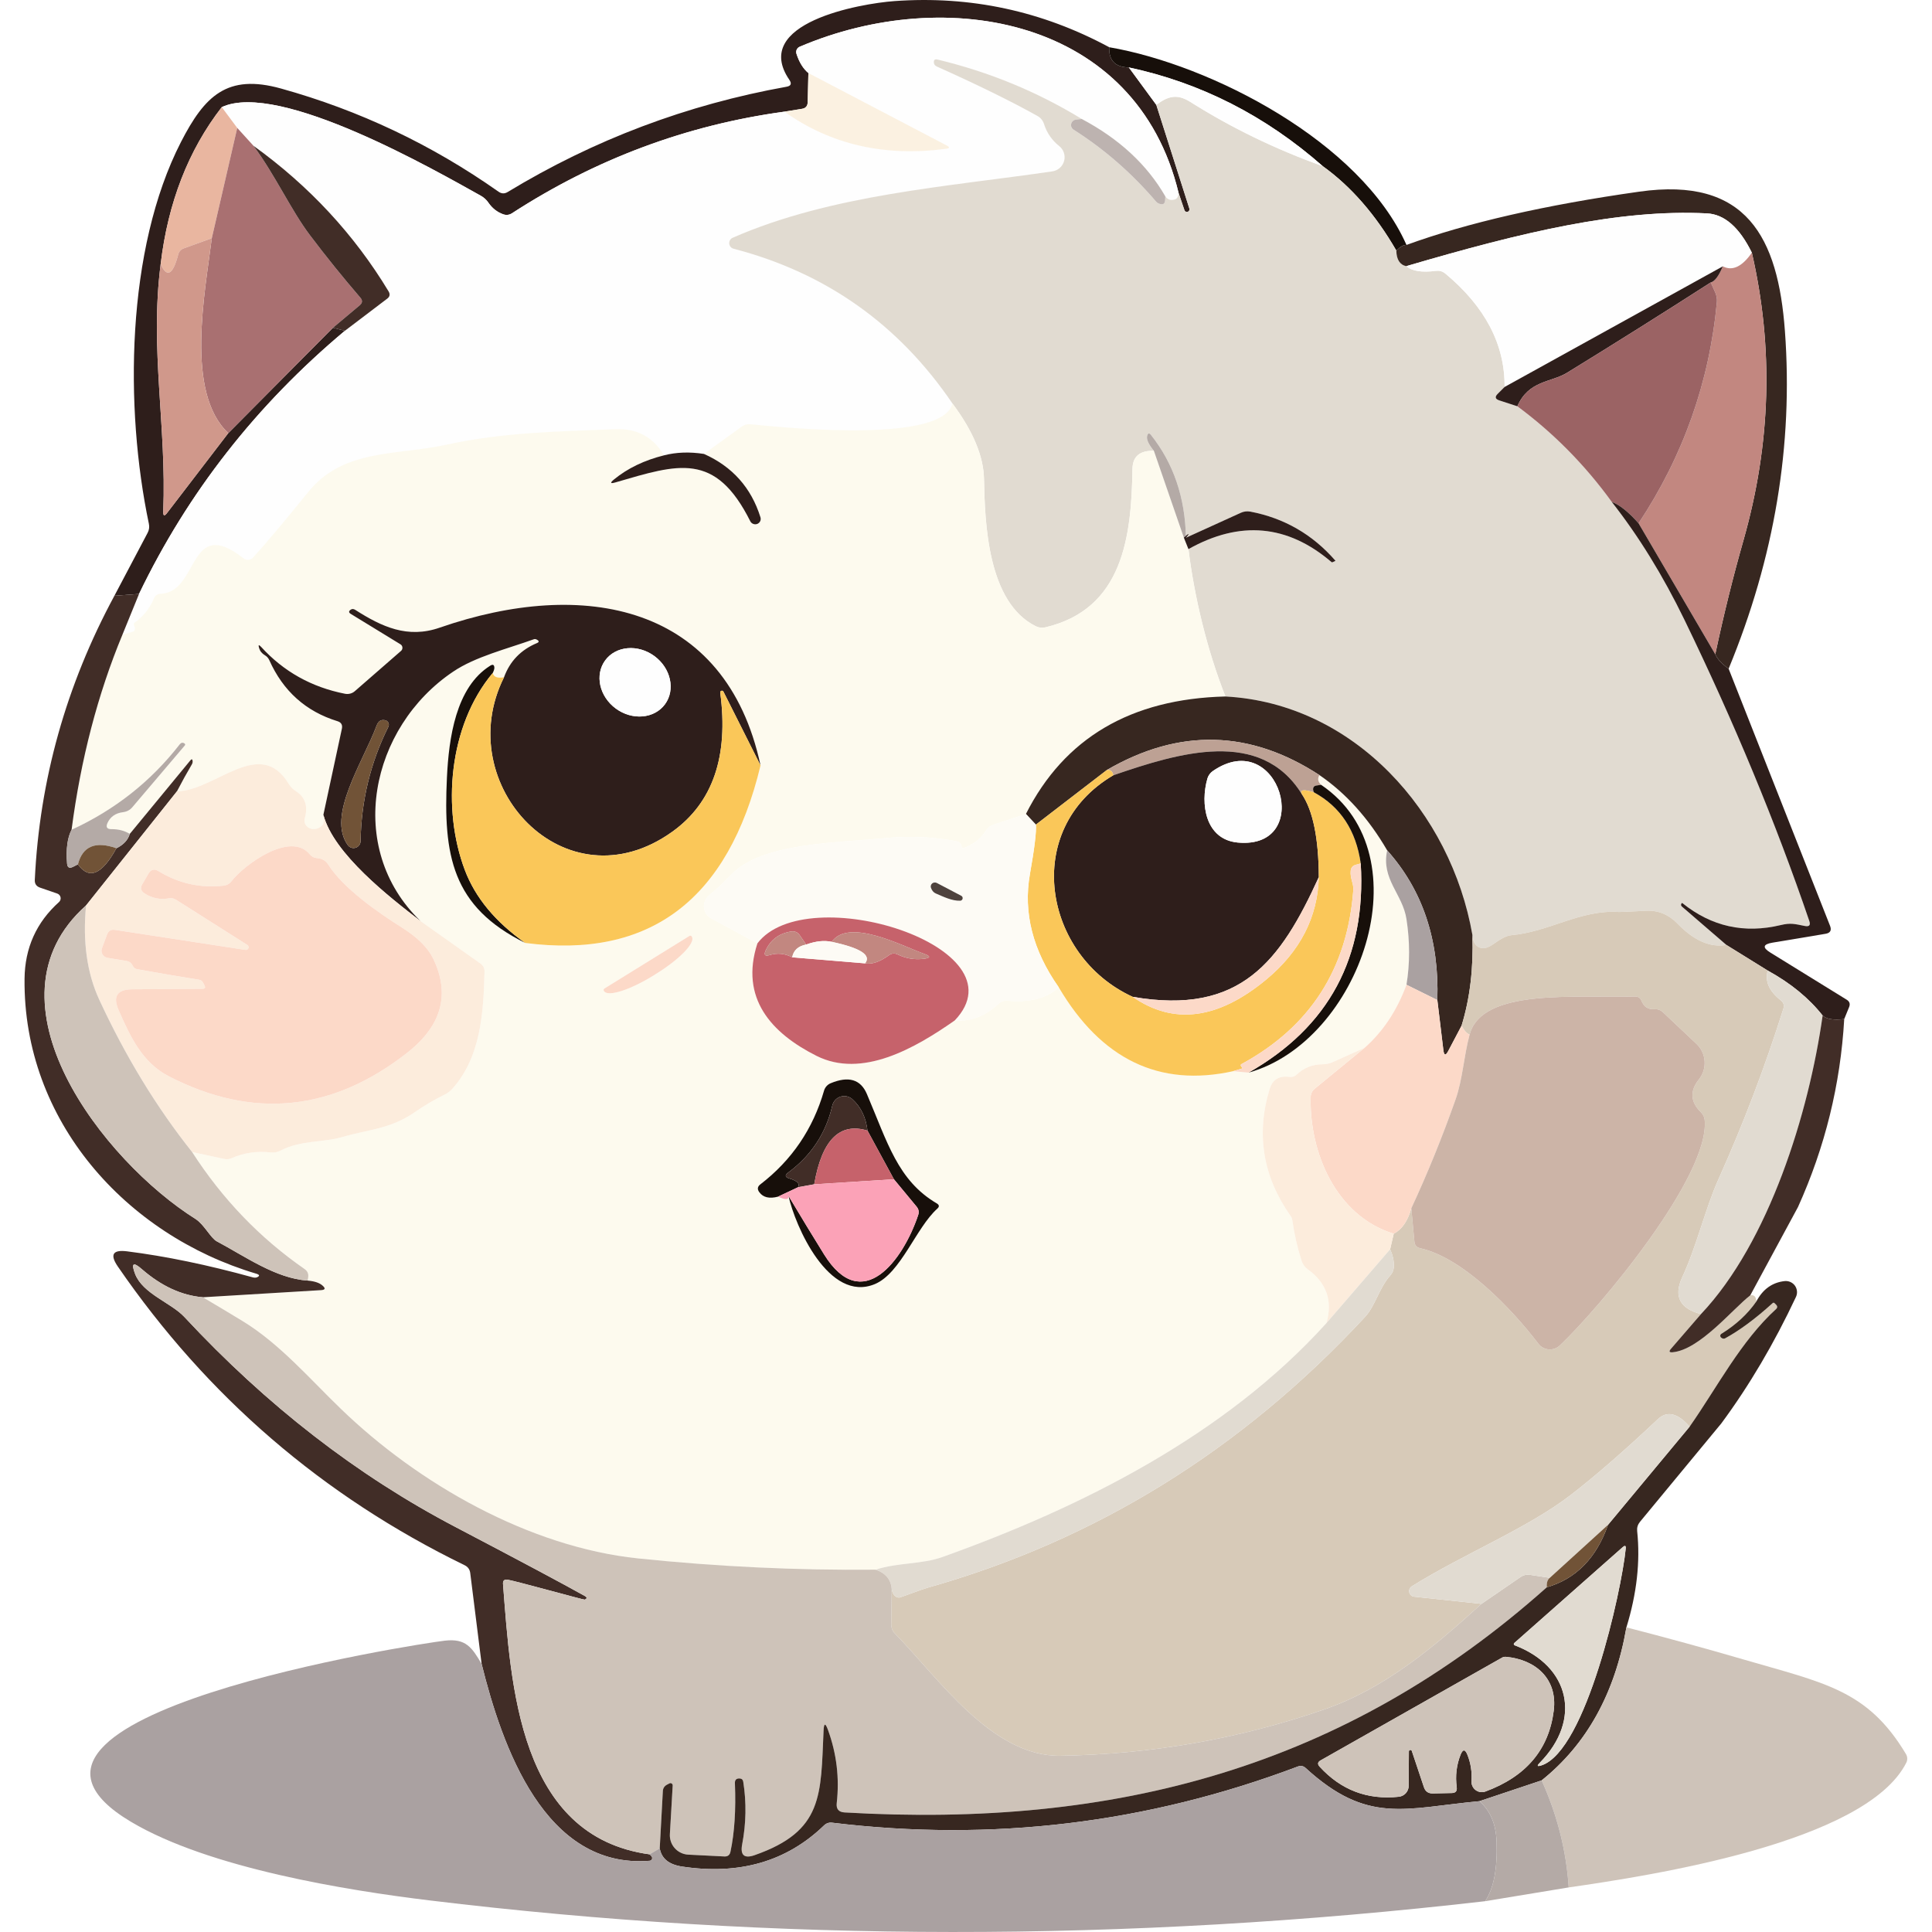 <?xml version="1.0" standalone="no"?><!DOCTYPE svg PUBLIC "-//W3C//DTD SVG 1.1//EN" "http://www.w3.org/Graphics/SVG/1.1/DTD/svg11.dtd"><svg height="1024" node-id="1" sillyvg="true" template-height="1024" template-width="1024" version="1.1" viewBox="0 0 1024 1024" width="1024" xmlns="http://www.w3.org/2000/svg" xmlns:xlink="http://www.w3.org/1999/xlink"><rect x="0" y="0" width="1024" height="1024" fill="#333333" stroke="none"/><defs node-id="77"><clipPath id="clip0_2_4809" node-id="74"><path d="M 0.00 0.00 L 1024.00 0.00 L 1024.00 1024.00 L 0.00 1024.00 Z" fill="#000000" fill-rule="nonzero" node-id="80" stroke="none" target-height="1024" target-width="1024" target-x="0" target-y="0"></path></clipPath></defs><g clip-path="url(#clip0_2_4809)" id="sillyvg_g_0" node-id="84"><path d="M 0.00 0.00 L 1024.00 0.00 L 1024.00 1024.00 L 0.00 1024.00 Z" fill="#ffffff" fill-rule="nonzero" node-id="86" stroke="none" target-height="1024" target-width="1024" target-x="0" target-y="0"></path><path d="M 0.00 0.00 L 1024.00 0.00 L 1024.00 1024.00 L 0.00 1024.00 Z" fill="#ffffff" fill-rule="nonzero" node-id="88" stroke="none" target-height="1024" target-width="1024" target-x="0" target-y="0"></path><path d="M 587.92 25.03 C 587.64 32.06 591.10 35.63 598.31 35.74 L 612.86 55.56 L 630.44 110.70 C 630.50 111.03 630.44 111.37 630.26 111.66 C 630.09 111.95 629.82 112.16 629.50 112.27 C 629.18 112.37 628.84 112.36 628.53 112.22 C 628.22 112.09 627.97 111.85 627.83 111.55 L 624.68 102.28 C 602.36 9.69 501.67 -8.43 423.88 24.76 C 423.16 25.06 422.58 25.62 422.26 26.34 C 421.94 27.05 421.91 27.86 422.18 28.60 C 423.63 33.07 425.73 36.45 428.46 38.72 L 428.09 54.23 C 428.02 56.25 426.99 57.40 425.00 57.69 L 415.73 59.18 C 363.91 66.28 315.78 84.24 271.35 113.04 C 269.89 113.97 268.35 114.14 266.71 113.58 C 263.52 112.44 260.91 110.40 258.88 107.45 C 257.82 105.89 256.45 104.64 254.78 103.72 C 231.60 90.83 147.96 42.61 117.54 56.78 C 99.85 79.59 89.05 107.33 85.15 140.00 C 79.34 185.07 88.34 225.88 86.53 271.01 C 86.42 273.53 87.13 273.78 88.66 271.75 L 121.00 229.56 L 176.46 173.72 L 182.80 175.32 C 135.88 214.64 99.51 261.13 73.69 314.80 L 60.64 315.76 L 78.22 282.46 C 79.04 280.94 79.27 279.32 78.91 277.62 C 66.02 216.29 66.77 132.12 95.91 75.27 C 108.43 50.92 120.31 38.93 148.97 46.93 C 190.46 58.47 228.87 76.69 264.21 101.59 C 265.81 102.72 267.44 102.78 269.11 101.75 C 314.82 74.04 364.09 55.45 416.90 45.97 C 419.25 45.54 419.74 44.33 418.39 42.34 C 397.77 12.19 455.79 1.91 474.01 0.58 C 514.29 -2.34 552.26 5.81 587.92 25.03 Z" fill="#2e1e1b" fill-rule="nonzero" node-id="90" stroke="none" target-height="324.191" target-width="569.859" target-x="60.638" target-y="-8.429"></path><path d="M 624.68 102.28 C 624.54 104.20 623.90 105.34 622.76 105.69 C 620.60 106.40 618.89 105.87 617.65 104.09 C 607.99 87.29 593.23 73.62 573.38 63.07 C 549.79 48.65 524.33 38.15 496.98 31.58 C 495.41 31.19 494.76 31.81 495.01 33.45 C 495.15 34.26 495.66 34.87 496.55 35.26 C 518.32 45.03 536.10 53.76 549.88 61.47 C 551.59 62.43 552.74 63.85 553.34 65.73 C 554.84 70.42 557.52 74.31 561.39 77.40 C 562.55 78.32 563.42 79.56 563.88 80.96 C 564.35 82.37 564.39 83.88 564.00 85.31 C 563.62 86.74 562.82 88.02 561.71 89.00 C 560.60 89.98 559.23 90.62 557.77 90.83 C 502.20 98.98 440.72 103.08 388.40 125.99 C 387.80 126.24 387.29 126.68 386.95 127.23 C 386.61 127.79 386.45 128.44 386.51 129.09 C 386.56 129.75 386.82 130.36 387.24 130.86 C 387.67 131.35 388.24 131.70 388.88 131.85 C 437.68 144.56 476.32 171.90 504.81 213.84 C 499.96 234.41 422.44 227.38 397.72 224.87 C 396.11 224.70 394.48 225.13 393.14 226.10 L 373.11 240.59 C 365.51 239.42 358.46 239.66 351.96 241.33 C 346.15 231.74 337.94 227.00 326.06 227.48 C 295.86 228.71 266.77 229.08 236.45 235.74 C 210.08 241.49 182.06 237.71 163.41 260.73 C 150.30 276.92 140.54 288.52 134.11 295.52 C 133.48 296.21 132.62 296.64 131.69 296.72 C 130.76 296.80 129.83 296.52 129.10 295.94 C 99.53 272.77 105.71 314.00 85.15 314.70 C 83.48 314.77 82.32 315.55 81.68 317.04 C 79.37 322.44 75.91 326.79 71.29 330.09 C 70.94 330.34 70.83 330.68 70.97 331.11 C 71.12 331.53 71.26 331.98 71.40 332.44 C 71.79 333.75 71.33 334.59 70.02 334.94 L 64.90 336.38 L 73.69 314.80 C 99.51 261.13 135.88 214.64 182.80 175.32 L 205.18 158.33 C 206.63 157.26 206.88 155.95 205.93 154.39 C 187.70 124.23 163.85 98.53 134.37 77.29 L 125.74 67.81 L 117.54 56.78 C 147.96 42.61 231.60 90.83 254.78 103.72 C 256.45 104.64 257.82 105.89 258.88 107.45 C 260.91 110.40 263.52 112.44 266.71 113.58 C 268.35 114.14 269.89 113.97 271.35 113.04 C 315.78 84.24 363.91 66.28 415.73 59.18 C 440.27 76.65 468.88 83.21 501.56 78.84 C 503.41 78.59 503.49 78.02 501.82 77.13 L 428.46 38.72 C 425.73 36.45 423.63 33.07 422.18 28.60 C 421.91 27.86 421.94 27.05 422.26 26.34 C 422.58 25.62 423.16 25.06 423.88 24.76 C 501.67 -8.43 602.36 9.69 624.68 102.28 Z" fill="#fefefe" fill-rule="nonzero" node-id="92" stroke="none" target-height="344.808" target-width="559.781" target-x="64.901" target-y="-8.428"></path><path d="M 587.92 25.03 C 641.78 34.30 721.17 75.06 745.46 129.82 C 744.00 129.72 742.21 130.71 740.08 132.81 C 729.07 113.74 716.07 98.82 701.08 88.06 C 670.64 61.31 636.39 43.87 598.31 35.74 C 591.10 35.63 587.64 32.06 587.92 25.03 Z" fill="#170f0a" fill-rule="nonzero" node-id="94" stroke="none" target-height="107.78" target-width="157.825" target-x="587.637" target-y="25.029"></path><path d="M 573.38 63.07 L 570.29 63.39 C 569.69 63.46 569.12 63.71 568.67 64.12 C 568.21 64.52 567.89 65.05 567.75 65.63 C 567.61 66.22 567.66 66.83 567.88 67.38 C 568.11 67.93 568.50 68.40 569.01 68.72 C 585.31 79.09 599.87 91.79 612.70 106.81 C 613.23 107.45 613.97 107.89 614.93 108.14 C 616.50 108.57 617.37 107.96 617.54 106.33 C 617.62 105.66 617.65 104.91 617.65 104.09 C 618.89 105.87 620.60 106.40 622.76 105.69 C 623.90 105.34 624.54 104.20 624.68 102.28 L 627.83 111.55 C 627.97 111.85 628.22 112.09 628.53 112.22 C 628.84 112.36 629.19 112.37 629.50 112.27 C 629.82 112.16 630.09 111.95 630.27 111.66 C 630.44 111.37 630.50 111.03 630.44 110.70 L 612.86 55.56 C 618.98 51.03 623.72 49.54 630.81 53.96 C 652.65 67.74 676.08 79.11 701.08 88.06 C 716.07 98.82 729.07 113.73 740.08 132.81 C 740.19 137.60 741.95 140.36 745.36 141.07 C 748.34 143.69 753.58 144.53 761.07 143.57 C 762.96 143.32 764.64 143.82 766.13 145.06 C 787.23 162.64 797.67 182.66 797.46 205.11 L 793.78 208.78 C 792.22 210.34 792.49 211.48 794.58 212.19 L 804.23 215.34 C 823.37 229.51 840.05 246.40 854.25 266.00 C 868.53 284.19 881.39 305.05 892.83 328.60 C 919.18 382.94 941.22 436.10 958.94 488.06 C 959.76 490.37 958.96 491.27 956.55 490.78 C 951.38 489.76 949.14 489.02 943.87 490.30 C 924.51 494.95 907.12 491.08 891.71 478.68 C 891.67 478.66 891.62 478.64 891.57 478.63 C 891.52 478.62 891.48 478.63 891.43 478.64 C 891.38 478.66 891.34 478.69 891.30 478.72 C 891.27 478.75 891.24 478.80 891.23 478.84 C 891.16 478.99 891.10 479.09 891.07 479.16 C 890.89 479.66 891.01 480.10 891.44 480.49 L 915.04 500.85 C 906.45 502.30 897.83 498.56 889.20 489.61 C 884.44 484.70 878.90 482.41 872.58 482.73 C 863.31 483.19 858.50 483.41 858.14 483.37 C 837.74 481.99 821.12 493.92 800.98 495.68 C 798.74 495.89 795.67 497.40 791.76 500.21 C 789.20 502.05 787.05 502.82 785.31 502.50 C 782.37 502.00 780.73 499.69 780.41 495.57 C 769.12 430.73 717.92 372.82 649.51 369.15 C 639.71 344.43 632.99 316.13 629.90 291.04 C 657.18 275.73 682.43 278.01 705.66 297.86 C 705.91 298.07 706.16 298.09 706.41 297.91 C 706.80 297.70 707.23 297.51 707.69 297.33 C 707.83 297.29 707.85 297.22 707.74 297.12 C 695.67 283.26 680.66 274.61 662.72 271.17 C 660.95 270.85 659.24 271.06 657.61 271.81 L 628.57 285.02 C 628.18 263.75 622.00 245.58 610.03 230.52 C 609.11 229.38 608.45 229.51 608.06 230.89 C 607.49 232.70 608.66 235.38 611.58 238.94 C 604.12 238.72 600.34 241.92 600.23 248.53 C 599.70 284.60 595.17 322.74 554.14 332.49 C 552.42 332.90 550.63 332.72 549.08 331.96 C 523.40 319.33 522.02 277.30 521.54 253.80 C 521.29 241.76 515.71 228.44 504.81 213.84 C 476.32 171.90 437.68 144.56 388.88 131.85 C 388.24 131.70 387.67 131.35 387.25 130.86 C 386.82 130.36 386.56 129.75 386.51 129.09 C 386.45 128.44 386.61 127.79 386.95 127.23 C 387.29 126.68 387.80 126.24 388.40 125.99 C 440.72 103.08 502.20 98.98 557.77 90.83 C 559.23 90.62 560.61 89.98 561.71 89.00 C 562.82 88.02 563.62 86.74 564.00 85.31 C 564.39 83.88 564.35 82.37 563.88 80.96 C 563.42 79.56 562.55 78.32 561.39 77.40 C 557.52 74.31 554.84 70.42 553.35 65.73 C 552.74 63.85 551.59 62.43 549.88 61.47 C 536.10 53.76 518.32 45.03 496.55 35.26 C 495.66 34.87 495.15 34.26 495.01 33.45 C 494.76 31.81 495.42 31.19 496.98 31.58 C 524.33 38.15 549.79 48.65 573.38 63.07 Z" fill="#e1dbd1" fill-rule="nonzero" node-id="96" stroke="none" target-height="471.626" target-width="573.306" target-x="386.454" target-y="31.192"></path><path d="M 598.31 35.74 C 636.38 43.87 670.64 61.31 701.08 88.06 C 676.08 79.11 652.65 67.74 630.81 53.96 C 623.72 49.54 618.98 51.03 612.85 55.56 L 598.31 35.74 Z" fill="#fefefe" fill-rule="nonzero" node-id="98" stroke="none" target-height="52.318" target-width="102.771" target-x="598.31" target-y="35.738"></path><path d="M 428.46 38.72 L 501.82 77.13 C 503.49 78.02 503.41 78.59 501.56 78.84 C 468.88 83.21 440.27 76.65 415.73 59.18 L 425.00 57.69 C 426.99 57.40 428.02 56.25 428.09 54.22 L 428.46 38.72 Z" fill="#fbf1e1" fill-rule="nonzero" node-id="100" stroke="none" target-height="44.486" target-width="87.765" target-x="415.729" target-y="38.721"></path><path d="M 117.54 56.78 L 125.74 67.81 L 112.26 126.26 L 97.40 131.64 C 96.68 131.88 96.04 132.30 95.53 132.86 C 95.02 133.42 94.65 134.10 94.47 134.83 C 91.63 145.70 88.52 147.42 85.15 140.00 C 89.05 107.33 99.85 79.58 117.54 56.78 Z" fill="#e9b6a0" fill-rule="nonzero" node-id="102" stroke="none" target-height="90.641" target-width="40.598" target-x="85.147" target-y="56.782"></path><path d="M 573.38 63.07 C 593.23 73.62 607.99 87.29 617.65 104.09 C 617.65 104.91 617.61 105.66 617.54 106.33 C 617.37 107.96 616.50 108.57 614.93 108.14 C 613.97 107.89 613.23 107.45 612.70 106.81 C 599.87 91.78 585.31 79.09 569.01 68.72 C 568.50 68.40 568.11 67.93 567.88 67.38 C 567.66 66.83 567.61 66.22 567.75 65.63 C 567.89 65.05 568.21 64.52 568.66 64.12 C 569.12 63.71 569.69 63.46 570.29 63.39 L 573.38 63.07 Z" fill="#bdb3b0" fill-rule="nonzero" node-id="104" stroke="none" target-height="45.498" target-width="50.039" target-x="567.611" target-y="63.069"></path><path d="M 125.74 67.81 L 134.37 77.29 C 145.88 92.85 154.35 111.55 164.32 124.71 C 172.84 136.01 181.74 147.03 191.01 157.80 C 192.22 159.22 192.13 160.53 190.74 161.74 L 176.46 173.72 L 121.00 229.56 C 97.99 207.98 108.69 154.97 112.26 126.26 L 125.74 67.81 Z" fill="#a97071" fill-rule="nonzero" node-id="106" stroke="none" target-height="161.749" target-width="94.229" target-x="97.986" target-y="67.811"></path><path d="M 134.37 77.29 C 163.85 98.53 187.71 124.23 205.93 154.39 C 206.88 155.95 206.64 157.26 205.18 158.33 L 182.80 175.32 L 176.46 173.72 L 190.74 161.74 C 192.13 160.53 192.22 159.22 191.01 157.79 C 181.74 147.03 172.84 136.00 164.32 124.71 C 154.35 111.55 145.88 92.85 134.37 77.29 Z" fill="#412d27" fill-rule="nonzero" node-id="108" stroke="none" target-height="98.03" target-width="72.51" target-x="134.374" target-y="77.294"></path><path d="M 916.21 354.44 C 912.59 351.85 910.23 349.29 909.13 346.77 C 913.60 325.74 918.61 305.51 924.15 286.09 C 938.64 234.98 940.10 184.26 928.52 133.93 C 921.91 120.50 913.98 113.56 904.71 113.10 C 858.14 110.75 806.68 123.06 745.35 141.07 C 741.95 140.36 740.19 137.60 740.08 132.81 C 742.21 130.71 744.00 129.72 745.46 129.82 C 777.75 118.07 818.86 108.66 868.80 101.59 C 925.75 93.49 942.43 125.83 946.05 175.54 C 950.49 235.85 940.54 295.48 916.21 354.44 Z" fill="#372720" fill-rule="nonzero" node-id="110" stroke="none" target-height="260.951" target-width="210.409" target-x="740.08" target-y="93.49"></path><path d="M 928.52 133.93 C 923.34 141.39 918.20 143.80 913.12 141.17 L 797.46 205.11 C 797.67 182.66 787.23 162.64 766.13 145.06 C 764.64 143.82 762.95 143.32 761.07 143.57 C 753.58 144.53 748.34 143.69 745.36 141.07 C 806.68 123.06 858.14 110.75 904.71 113.10 C 913.98 113.56 921.91 120.50 928.52 133.93 Z" fill="#fefefe" fill-rule="nonzero" node-id="112" stroke="none" target-height="94.354" target-width="183.166" target-x="745.355" target-y="110.752"></path><path d="M 112.26 126.26 C 108.69 154.97 97.99 207.98 121.00 229.56 L 88.66 271.75 C 87.13 273.78 86.42 273.53 86.53 271.01 C 88.34 225.88 79.34 185.07 85.15 140.00 C 88.52 147.43 91.63 145.70 94.47 134.83 C 94.65 134.10 95.01 133.42 95.53 132.86 C 96.04 132.30 96.68 131.88 97.40 131.64 L 112.26 126.26 Z" fill="#d0988b" fill-rule="nonzero" node-id="114" stroke="none" target-height="147.524" target-width="41.663" target-x="79.338" target-y="126.256"></path><path d="M 928.52 133.93 C 940.10 184.26 938.64 234.98 924.15 286.09 C 918.61 305.51 913.60 325.74 909.13 346.77 L 868.48 277.35 C 892.17 241.62 906.00 202.55 909.98 160.14 C 910.12 158.40 909.84 156.71 909.13 155.08 L 906.73 149.70 C 908.86 149.16 910.99 146.32 913.12 141.17 C 918.20 143.80 923.34 141.39 928.52 133.93 Z" fill="#c28780" fill-rule="nonzero" node-id="116" stroke="none" target-height="212.842" target-width="71.622" target-x="868.477" target-y="133.927"></path><path d="M 913.12 141.17 C 910.99 146.32 908.86 149.16 906.73 149.70 C 881.48 165.93 856.08 181.90 830.54 197.59 C 822.13 202.76 810.25 201.54 804.23 215.34 L 794.58 212.19 C 792.49 211.48 792.22 210.34 793.78 208.78 L 797.46 205.10 L 913.12 141.17 Z" fill="#2e1e1b" fill-rule="nonzero" node-id="118" stroke="none" target-height="74.162" target-width="120.903" target-x="792.221" target-y="141.173"></path><path d="M 906.73 149.70 L 909.13 155.08 C 909.84 156.71 910.12 158.40 909.98 160.14 C 906.00 202.55 892.17 241.62 868.48 277.35 C 863.12 271.27 858.37 267.49 854.25 266.00 C 840.05 246.40 823.37 229.51 804.23 215.34 C 810.25 201.54 822.13 202.76 830.54 197.59 C 856.08 181.89 881.48 165.93 906.73 149.70 Z" fill="#9b6364" fill-rule="nonzero" node-id="120" stroke="none" target-height="127.652" target-width="105.897" target-x="804.226" target-y="149.697"></path><path d="M 504.81 213.84 C 515.71 228.44 521.29 241.76 521.54 253.80 C 522.02 277.30 523.40 319.33 549.08 331.96 C 550.63 332.72 552.42 332.90 554.14 332.49 C 595.17 322.74 599.70 284.60 600.23 248.53 C 600.34 241.92 604.12 238.72 611.58 238.94 L 627.45 284.92 L 629.90 291.04 C 632.99 316.13 639.71 344.43 649.51 369.15 C 599.39 370.39 564.14 391.15 543.75 431.43 L 526.55 437.13 C 524.84 437.69 523.51 438.74 522.55 440.27 C 519.78 444.60 515.87 447.68 510.83 449.49 C 510.64 449.56 510.44 449.55 510.26 449.47 C 510.08 449.39 509.94 449.24 509.87 449.06 C 509.73 448.60 509.57 448.15 509.39 447.73 C 509.00 446.74 508.27 446.13 507.21 445.92 C 494.56 443.54 481.97 442.97 469.43 444.21 C 443.65 446.77 403.90 446.61 387.81 463.39 C 384.12 467.23 380.09 470.99 375.72 474.69 C 374.80 475.45 374.08 476.43 373.63 477.54 C 373.18 478.64 373.01 479.84 373.13 481.03 C 373.25 482.22 373.66 483.36 374.33 484.36 C 374.99 485.35 375.89 486.16 376.94 486.73 L 401.45 499.99 C 391.97 529.14 408.91 547.62 432.73 559.61 C 456.86 571.76 484.94 555.62 506.03 540.86 C 514.56 541.50 522.28 538.55 529.21 532.01 C 529.85 531.41 530.60 530.95 531.43 530.67 C 532.26 530.38 533.13 530.28 534.00 530.36 C 545.65 531.50 554.71 529.15 561.18 523.33 C 583.73 561.55 614.52 576.36 653.56 567.76 L 661.76 568.51 C 720.63 552.21 755.74 453.54 700.23 415.98 C 698.52 414.41 698.22 412.69 699.32 410.81 C 713.39 420.43 725.36 433.74 735.23 450.71 C 731.93 466.00 743.44 473.83 745.46 487.15 C 747.31 499.09 747.31 510.69 745.46 521.94 C 740.45 535.55 733.08 546.66 723.35 555.29 L 706.20 563.02 C 704.56 563.73 702.84 564.09 701.03 564.09 C 695.59 564.12 690.98 565.97 687.18 569.63 C 686.71 570.08 686.14 570.41 685.52 570.62 C 684.89 570.82 684.22 570.88 683.55 570.80 C 678.01 570.02 674.48 572.13 672.95 577.14 C 665.63 601.15 669.33 623.60 684.03 644.48 C 684.52 645.11 684.83 645.86 684.94 646.66 C 685.97 654.05 687.62 661.28 689.89 668.35 C 690.50 670.16 691.56 671.62 693.09 672.72 C 703.11 679.96 706.43 689.48 703.05 701.27 C 649.24 760.78 573.38 798.82 499.64 825.20 C 488.35 829.25 476.04 828.07 464.05 831.96 C 422.25 832.35 380.32 830.37 338.26 826.00 C 280.57 819.98 221.80 786.52 180.56 746.61 C 164.10 730.74 148.33 712.30 128.78 700.32 C 122.25 696.34 115.16 692.09 107.52 687.58 L 170.18 683.80 C 172.38 683.66 172.65 682.86 170.97 681.40 C 169.38 679.95 166.75 679.06 163.09 678.74 L 163.36 676.82 C 163.57 675.08 162.95 673.70 161.49 672.66 C 137.77 656.22 117.88 635.53 101.82 610.60 L 118.87 614.27 C 120.15 614.55 121.47 614.42 122.65 613.90 C 129.22 611.02 136.08 609.99 143.22 610.81 C 145.21 611.06 147.07 610.72 148.81 609.80 C 159.15 604.36 171.46 605.54 180.83 602.82 C 195.70 598.45 206.51 598.66 219.99 589.39 C 225.00 585.91 230.25 582.82 235.76 580.12 C 237.25 579.38 238.57 578.38 239.70 577.14 C 254.94 560.25 256.27 536.38 256.80 514.97 C 256.84 513.19 256.15 511.79 254.73 510.76 L 222.92 488.22 C 182.54 449.27 196.34 385.45 240.18 355.99 C 251.90 348.05 268.74 343.94 283.07 338.78 C 283.53 338.63 284.06 338.74 284.67 339.10 C 285.81 339.77 285.77 340.36 284.56 340.86 C 276.04 344.44 270.23 350.48 267.14 358.97 C 263.59 359.57 261.60 358.81 261.17 356.68 C 261.74 355.51 262.03 354.58 262.03 353.91 C 261.95 352.35 261.24 351.97 259.89 352.79 C 241.51 364.24 237.89 391.36 236.88 412.09 C 234.91 453.32 239.49 480.55 278.38 499.78 C 344.41 508.38 385.98 477.01 403.10 405.69 C 384.72 320.02 309.33 306.23 233.10 332.65 C 215.99 338.62 202.30 332.17 188.34 323.27 C 187.42 322.67 186.59 322.63 185.84 323.17 C 184.74 323.95 184.77 324.69 185.95 325.40 L 212.26 341.50 C 212.56 341.68 212.80 341.92 212.98 342.22 C 213.16 342.51 213.26 342.84 213.29 343.19 C 213.32 343.53 213.26 343.87 213.13 344.19 C 213.00 344.51 212.79 344.79 212.53 345.01 L 188.08 366.32 C 187.38 366.94 186.55 367.38 185.64 367.62 C 184.74 367.86 183.78 367.89 182.86 367.71 C 165.13 364.23 150.30 355.93 138.37 342.83 C 137.16 341.55 136.81 341.74 137.30 343.41 C 137.77 345.05 138.80 346.34 140.39 347.30 C 141.43 347.89 142.26 348.81 142.74 349.91 C 150.06 366.29 162.10 377.07 178.86 382.25 C 180.85 382.86 181.63 384.19 181.20 386.25 L 171.40 431.85 C 171.65 434.69 171.58 436.40 171.19 436.97 C 170.46 437.96 169.40 438.72 168.19 439.12 C 166.97 439.51 165.68 439.52 164.54 439.13 C 163.40 438.75 162.47 438.00 161.93 437.01 C 161.38 436.02 161.25 434.86 161.54 433.72 C 163.36 427.29 161.79 422.49 156.86 419.33 C 155.33 418.37 154.09 417.13 153.13 415.60 C 137.73 389.98 114.50 418.96 93.78 419.44 C 96.44 414.32 99.05 409.60 101.61 405.27 C 102.00 404.63 102.16 403.99 102.09 403.35 C 101.98 402.32 101.59 402.19 100.92 402.98 L 68.79 441.98 C 66.02 440.27 62.77 439.44 59.04 439.47 C 56.70 439.47 56.00 438.39 56.96 436.22 C 58.49 432.88 61.24 430.96 65.22 430.47 C 67.25 430.22 68.90 429.33 70.18 427.80 L 97.93 395.14 C 98.25 394.75 98.22 394.40 97.83 394.08 C 97.36 393.72 96.88 393.60 96.39 393.71 C 96.00 393.78 95.61 394.06 95.22 394.56 C 79.98 414.16 60.89 429.24 37.94 439.79 C 42.81 402.46 51.79 367.99 64.90 336.38 L 70.02 334.94 C 71.33 334.59 71.79 333.75 71.40 332.44 C 71.26 331.98 71.12 331.53 70.97 331.11 C 70.83 330.68 70.94 330.34 71.29 330.09 C 75.91 326.79 79.37 322.44 81.68 317.04 C 82.32 315.55 83.48 314.77 85.15 314.70 C 105.71 314.00 99.53 272.77 129.10 295.94 C 129.83 296.52 130.76 296.80 131.69 296.72 C 132.62 296.64 133.48 296.21 134.11 295.52 C 140.54 288.52 150.30 276.92 163.41 260.73 C 182.06 237.71 210.08 241.49 236.45 235.74 C 266.77 229.08 295.86 228.71 326.06 227.48 C 337.94 227.00 346.15 231.74 351.96 241.33 C 341.51 243.93 332.67 248.19 325.43 254.12 C 323.19 255.97 323.47 256.48 326.28 255.66 C 359.42 246.02 379.07 239.15 397.67 276.28 C 398.00 276.93 398.57 277.44 399.26 277.69 C 399.95 277.95 400.71 277.95 401.39 277.68 C 402.06 277.41 402.61 276.90 402.92 276.25 C 403.23 275.59 403.27 274.85 403.05 274.15 C 398.15 258.49 388.17 247.30 373.11 240.59 L 393.14 226.10 C 394.48 225.13 396.11 224.70 397.72 224.87 C 422.44 227.38 499.96 234.41 504.81 213.84 Z M 365.44 496.05 L 320.31 523.97 C 320.12 524.09 319.99 524.28 319.94 524.50 C 319.89 524.72 319.93 524.95 320.04 525.14 L 320.15 525.30 C 320.60 526.06 321.64 526.45 323.20 526.45 C 324.76 526.44 326.81 526.05 329.23 525.29 C 331.66 524.53 334.41 523.41 337.33 522.00 C 340.25 520.60 343.29 518.93 346.26 517.10 L 347.69 516.19 C 350.66 514.36 353.51 512.39 356.07 510.41 C 358.64 508.43 360.87 506.47 362.63 504.64 C 364.40 502.82 365.67 501.16 366.37 499.77 C 367.07 498.38 367.19 497.28 366.71 496.53 L 366.61 496.32 C 366.49 496.13 366.30 495.99 366.08 495.94 C 365.86 495.89 365.63 495.93 365.44 496.05 Z M 412.37 634.25 C 416.39 636.10 418.23 635.96 417.91 633.83 C 421.43 649.75 439.28 690.73 463.68 680.60 C 477.43 674.85 485.42 650.87 496.76 640.64 C 497.97 639.58 497.88 638.64 496.50 637.82 C 475.83 625.67 470.39 605.48 459.47 579.86 C 456.17 572.08 449.76 570.18 440.24 574.15 C 439.41 574.50 438.66 575.03 438.06 575.71 C 437.46 576.38 437.02 577.18 436.77 578.04 C 430.91 598.36 419.67 614.91 403.05 627.70 C 401.45 628.91 401.26 630.31 402.46 631.91 C 404.49 634.68 407.79 635.46 412.37 634.25 Z" fill="#fdfaee" fill-rule="nonzero" node-id="122" stroke="none" target-height="618.511" target-width="717.802" target-x="37.942" target-y="213.843"></path><path d="M 628.57 285.02 C 630.70 282.46 630.33 282.43 627.45 284.92 L 611.58 238.94 C 608.66 235.38 607.49 232.70 608.06 230.89 C 608.45 229.51 609.11 229.38 610.03 230.52 C 622.00 245.58 628.18 263.75 628.57 285.02 Z" fill="#b4aaa6" fill-rule="nonzero" node-id="124" stroke="none" target-height="55.638" target-width="23.211" target-x="607.491" target-y="229.383"></path><path d="M 373.11 240.59 C 388.17 247.30 398.15 258.49 403.05 274.15 C 403.27 274.85 403.23 275.59 402.92 276.25 C 402.61 276.90 402.06 277.41 401.39 277.68 C 400.71 277.95 399.95 277.95 399.26 277.69 C 398.57 277.44 398.00 276.93 397.67 276.28 C 379.07 239.15 359.42 246.02 326.28 255.66 C 323.47 256.48 323.19 255.97 325.43 254.12 C 332.67 248.19 341.51 243.93 351.96 241.33 C 358.46 239.66 365.51 239.41 373.11 240.59 Z" fill="#2e1e1b" fill-rule="nonzero" node-id="126" stroke="none" target-height="38.805" target-width="80.087" target-x="323.187" target-y="239.149"></path><path d="M 854.25 266.00 C 858.37 267.49 863.11 271.28 868.48 277.35 L 909.13 346.77 C 910.23 349.29 912.59 351.85 916.21 354.44 L 969.97 490.72 C 970.89 493.10 970.10 494.51 967.57 494.93 L 939.50 499.62 C 934.35 500.47 933.99 502.25 938.43 504.95 L 978.81 529.88 C 980.31 530.81 980.73 532.08 980.09 533.72 L 977.48 540.11 C 971.80 540.79 967.98 540.16 966.03 538.25 C 958.75 529.01 949.05 521.07 936.94 514.43 L 915.04 500.85 L 891.44 480.49 C 891.01 480.10 890.89 479.66 891.07 479.16 C 891.10 479.09 891.16 478.99 891.23 478.84 C 891.24 478.80 891.27 478.75 891.30 478.72 C 891.34 478.69 891.38 478.66 891.43 478.65 C 891.47 478.63 891.52 478.62 891.57 478.63 C 891.62 478.64 891.66 478.66 891.71 478.68 C 907.12 491.08 924.51 494.95 943.86 490.30 C 949.14 489.02 951.38 489.76 956.54 490.78 C 958.96 491.27 959.76 490.37 958.94 488.06 C 941.22 436.10 919.18 382.94 892.83 328.60 C 881.39 305.05 868.53 284.19 854.25 266.00 Z" fill="#2e1e1b" fill-rule="nonzero" node-id="128" stroke="none" target-height="274.785" target-width="126.48" target-x="854.252" target-y="266.001"></path><path d="M 629.90 291.04 L 627.45 284.92 C 630.33 282.43 630.70 282.46 628.57 285.02 L 657.61 271.81 C 659.24 271.06 660.95 270.85 662.72 271.17 C 680.66 274.61 695.67 283.26 707.74 297.12 C 707.85 297.22 707.83 297.29 707.69 297.33 C 707.23 297.51 706.80 297.70 706.41 297.91 C 706.16 298.09 705.91 298.07 705.66 297.86 C 682.43 278.01 657.18 275.73 629.90 291.04 Z" fill="#2e1e1b" fill-rule="nonzero" node-id="130" stroke="none" target-height="27.243" target-width="80.395" target-x="627.454" target-y="270.849"></path><path d="M 73.69 314.80 L 64.90 336.38 C 51.79 367.99 42.81 402.46 37.94 439.79 C 35.74 443.98 34.94 449.95 35.55 457.69 C 35.72 459.82 36.77 460.41 38.69 459.45 L 41.30 458.12 C 47.19 466.43 54.00 463.59 61.70 449.59 C 65.47 447.75 67.83 445.21 68.79 441.98 L 100.92 402.98 C 101.59 402.19 101.98 402.32 102.09 403.35 C 102.16 403.99 102.00 404.63 101.61 405.27 C 99.05 409.60 96.44 414.32 93.78 419.44 L 45.61 479.91 C -11.55 530.73 55.15 615.66 103.63 646.08 C 108.16 648.96 111.68 656.20 114.87 657.91 C 129.74 665.79 146.09 677.62 163.09 678.74 C 166.75 679.06 169.38 679.95 170.97 681.40 C 172.64 682.86 172.38 683.66 170.18 683.80 L 107.52 687.58 C 96.30 686.62 85.54 681.67 75.24 672.72 C 70.62 668.67 69.41 669.50 71.61 675.22 C 75.66 685.72 90.63 690.46 97.67 697.97 C 141.35 744.93 189.32 782.08 241.57 809.43 C 275.84 827.40 298.64 839.56 309.98 845.92 C 311.22 846.63 311.20 847.27 309.92 847.84 C 309.55 848.05 273.59 838.04 269.17 837.29 C 267.32 836.97 266.46 837.73 266.61 839.58 C 270.82 893.07 274.81 973.31 344.29 982.84 C 344.85 983.27 345.26 983.71 345.51 984.17 C 345.62 984.39 345.67 984.62 345.66 984.85 C 345.66 985.09 345.59 985.32 345.48 985.53 C 345.36 985.73 345.20 985.90 345.00 986.03 C 344.80 986.16 344.57 986.23 344.34 986.25 C 288.66 990.78 266.07 925.46 255.26 881.88 L 249.24 833.77 C 248.99 831.82 247.98 830.42 246.20 829.57 C 171.08 792.98 109.83 740.22 62.45 671.28 C 58.12 664.96 59.75 662.27 67.35 663.23 C 87.92 665.83 110.13 670.43 134.00 677.03 C 134.89 677.25 135.63 677.23 136.24 676.98 C 137.80 676.27 137.64 675.63 135.76 675.06 C 66.77 654.55 12.21 594.03 13.01 518.75 C 13.19 502.41 19.28 488.86 31.28 478.10 C 31.62 477.79 31.87 477.39 32.02 476.96 C 32.16 476.52 32.19 476.05 32.10 475.60 C 32.00 475.15 31.80 474.73 31.50 474.39 C 31.20 474.04 30.81 473.77 30.38 473.62 L 21.27 470.48 C 19.28 469.80 18.34 468.44 18.44 466.38 C 20.96 413.42 35.03 363.21 60.64 315.76 L 73.69 314.80 Z" fill="#412d27" fill-rule="nonzero" node-id="132" stroke="none" target-height="675.978" target-width="357.22" target-x="-11.552" target-y="314.803"></path><path d="M 403.10 405.69 L 383.44 366.59 C 383.35 366.40 383.19 366.25 382.99 366.16 C 382.79 366.08 382.57 366.07 382.37 366.13 C 382.16 366.20 381.99 366.33 381.87 366.51 C 381.76 366.69 381.71 366.91 381.74 367.12 C 386.25 400.86 377.80 425.42 356.38 440.80 C 299.64 481.51 238.69 415.76 267.14 358.97 C 270.23 350.48 276.04 344.44 284.56 340.86 C 285.77 340.36 285.81 339.77 284.67 339.10 C 284.06 338.74 283.53 338.63 283.07 338.78 C 268.74 343.94 251.90 348.05 240.18 355.99 C 196.34 385.45 182.54 449.27 222.92 488.22 C 206.51 475.59 176.78 452.52 171.40 431.85 L 181.20 386.25 C 181.63 384.19 180.85 382.86 178.86 382.25 C 162.09 377.07 150.06 366.29 142.74 349.91 C 142.25 348.81 141.43 347.89 140.39 347.30 C 138.80 346.34 137.77 345.05 137.30 343.41 C 136.81 341.74 137.16 341.55 138.37 342.83 C 150.30 355.93 165.13 364.23 182.86 367.71 C 183.78 367.89 184.74 367.86 185.64 367.62 C 186.55 367.38 187.38 366.94 188.08 366.32 L 212.53 345.01 C 212.79 344.79 213.00 344.51 213.13 344.19 C 213.26 343.87 213.32 343.53 213.29 343.19 C 213.26 342.84 213.16 342.51 212.98 342.22 C 212.80 341.92 212.56 341.68 212.26 341.50 L 185.95 325.40 C 184.77 324.69 184.74 323.95 185.84 323.17 C 186.59 322.63 187.42 322.67 188.34 323.27 C 202.30 332.17 215.99 338.62 233.10 332.65 C 309.33 306.23 384.72 320.02 403.10 405.69 Z M 352.46 373.27 C 355.17 369.58 356.10 364.82 355.04 360.03 C 353.99 355.23 351.04 350.81 346.83 347.72 C 344.75 346.19 342.43 345.04 339.99 344.33 C 337.56 343.61 335.06 343.36 332.64 343.57 C 330.22 343.78 327.92 344.45 325.89 345.56 C 323.85 346.66 322.11 348.17 320.77 350.00 C 318.06 353.68 317.13 358.45 318.18 363.24 C 319.24 368.03 322.19 372.46 326.39 375.55 C 328.48 377.07 330.80 378.23 333.24 378.94 C 335.67 379.65 338.17 379.91 340.59 379.70 C 343.01 379.49 345.31 378.81 347.34 377.71 C 349.38 376.61 351.12 375.10 352.46 373.27 Z M 184.40 448.00 C 184.87 448.62 185.51 449.07 186.25 449.31 C 186.98 449.55 187.78 449.55 188.51 449.31 C 189.25 449.08 189.90 448.62 190.36 448.00 C 190.83 447.39 191.09 446.64 191.11 445.86 C 191.47 424.41 196.37 404.20 205.82 385.24 C 205.99 384.92 206.08 384.56 206.09 384.20 C 206.11 383.84 206.04 383.48 205.89 383.15 C 205.74 382.82 205.52 382.52 205.24 382.28 C 204.96 382.04 204.63 381.87 204.27 381.77 C 202.07 381.20 200.51 382.16 199.59 384.65 C 192.39 403.94 173.00 432.49 184.40 448.00 Z" fill="#2e1e1b" fill-rule="nonzero" node-id="134" stroke="none" target-height="181.994" target-width="266.296" target-x="136.807" target-y="306.225"></path><path d="M 326.39 375.55 C 335.14 381.97 346.81 380.95 352.46 373.27 C 358.10 365.59 355.58 354.15 346.83 347.72 C 338.08 341.29 326.41 342.31 320.77 350.00 C 315.12 357.68 317.64 369.12 326.39 375.55 Z" fill="#fefefe" fill-rule="nonzero" node-id="136" stroke="none" target-height="40.679" target-width="42.976" target-x="315.125" target-y="341.294"></path><path d="M 261.17 356.68 C 237.57 384.86 234.27 429.08 246.36 461.10 C 251.90 475.77 262.58 488.66 278.38 499.78 C 239.49 480.55 234.91 453.32 236.88 412.09 C 237.89 391.36 241.51 364.24 259.89 352.79 C 261.25 351.97 261.95 352.35 262.03 353.91 C 262.03 354.58 261.74 355.51 261.17 356.68 Z" fill="#170f0a" fill-rule="nonzero" node-id="138" stroke="none" target-height="147.808" target-width="44.113" target-x="234.269" target-y="351.972"></path><path d="M 261.17 356.68 C 261.60 358.81 263.59 359.57 267.14 358.97 C 238.69 415.76 299.64 481.51 356.38 440.80 C 377.80 425.42 386.25 400.86 381.74 367.12 C 381.71 366.91 381.76 366.69 381.87 366.51 C 381.99 366.33 382.16 366.20 382.37 366.13 C 382.57 366.07 382.79 366.08 382.99 366.16 C 383.19 366.25 383.35 366.40 383.44 366.59 L 403.10 405.69 C 385.98 477.01 344.41 508.38 278.38 499.78 C 262.57 488.66 251.90 475.77 246.36 461.10 C 234.27 429.08 237.57 384.86 261.17 356.68 Z" fill="#fac759" fill-rule="nonzero" node-id="140" stroke="none" target-height="151.697" target-width="168.835" target-x="234.268" target-y="356.679"></path><path d="M 649.51 369.15 C 717.92 372.82 769.12 430.73 780.41 495.57 C 781.01 513.19 779.10 529.21 774.66 543.63 L 767.62 557.00 C 766.24 559.66 765.37 559.50 765.01 556.52 L 761.82 530.04 C 762.88 498.18 754.02 471.74 735.23 450.71 C 725.36 433.74 713.39 420.43 699.32 410.81 C 662.53 386.80 624.98 385.89 586.70 408.09 L 549.03 437.07 L 543.75 431.43 C 564.14 391.15 599.39 370.39 649.51 369.15 Z" fill="#372720" fill-rule="nonzero" node-id="142" stroke="none" target-height="190.518" target-width="237.26" target-x="543.754" target-y="369.146"></path><path d="M 184.40 448.00 C 173.00 432.49 192.39 403.94 199.58 384.65 C 200.51 382.16 202.07 381.20 204.27 381.77 C 204.63 381.87 204.96 382.04 205.24 382.28 C 205.52 382.52 205.74 382.82 205.89 383.15 C 206.04 383.48 206.11 383.84 206.09 384.20 C 206.08 384.56 205.99 384.92 205.82 385.24 C 196.37 404.20 191.47 424.41 191.11 445.86 C 191.09 446.64 190.83 447.39 190.36 448.00 C 189.90 448.62 189.25 449.08 188.51 449.31 C 187.78 449.55 186.98 449.55 186.25 449.31 C 185.51 449.07 184.86 448.62 184.40 448.00 Z" fill="#715337" fill-rule="nonzero" node-id="144" stroke="none" target-height="68.345" target-width="33.108" target-x="172.999" target-y="381.204"></path><path d="M 699.32 410.81 C 698.22 412.69 698.52 414.41 700.23 415.98 L 697.67 416.35 C 696.46 416.56 695.89 417.29 695.97 418.53 C 696.00 419.03 696.16 419.51 696.45 419.97 C 691.01 418.27 688.85 418.55 689.95 420.82 C 668.10 385.82 625.05 398.87 590.05 410.92 C 589.73 408.86 588.61 407.91 586.70 408.09 C 624.98 385.89 662.53 386.80 699.32 410.81 Z" fill="#bda194" fill-rule="nonzero" node-id="146" stroke="none" target-height="35.003" target-width="113.534" target-x="586.695" target-y="385.821"></path><path d="M 68.79 441.98 C 67.83 445.21 65.47 447.75 61.70 449.59 C 50.59 445.65 43.78 448.49 41.30 458.12 L 38.69 459.45 C 36.77 460.41 35.72 459.82 35.55 457.69 C 34.94 449.95 35.74 443.98 37.94 439.79 C 60.89 429.24 79.98 414.17 95.22 394.56 C 95.61 394.06 96.00 393.78 96.39 393.71 C 96.88 393.60 97.36 393.72 97.83 394.08 C 98.22 394.40 98.25 394.75 97.93 395.14 L 70.18 427.80 C 68.90 429.33 67.24 430.22 65.22 430.47 C 61.24 430.96 58.49 432.88 56.96 436.22 C 56.00 438.39 56.70 439.47 59.04 439.47 C 62.77 439.44 66.02 440.27 68.79 441.98 Z" fill="#b4aaa6" fill-rule="nonzero" node-id="148" stroke="none" target-height="66.809" target-width="63.311" target-x="34.941" target-y="393.6"></path><path d="M 689.95 420.82 C 695.88 429.53 698.90 444.21 699.00 464.88 C 678.71 509.37 657.61 538.30 600.34 528.34 C 553.02 506.71 541.14 439.68 590.05 410.92 C 625.06 398.87 668.10 385.82 689.95 420.82 Z M 655.96 446.56 C 697.30 450.45 678.01 384.33 642.74 408.73 C 641.43 409.67 640.46 411.01 639.97 412.57 C 636.08 425.99 638.80 444.90 655.96 446.56 Z" fill="#2e1e1b" fill-rule="nonzero" node-id="150" stroke="none" target-height="153.97" target-width="157.86" target-x="541.144" target-y="384.33"></path><path d="M 171.40 431.85 C 176.78 452.52 206.51 475.59 222.92 488.22 L 254.73 510.75 C 256.15 511.79 256.84 513.19 256.80 514.97 C 256.27 536.38 254.94 560.25 239.70 577.14 C 238.57 578.38 237.25 579.38 235.76 580.12 C 230.25 582.82 225.00 585.91 219.99 589.39 C 206.51 598.66 195.70 598.45 180.83 602.82 C 171.46 605.53 159.15 604.36 148.81 609.80 C 147.07 610.72 145.21 611.06 143.22 610.81 C 136.08 609.99 129.22 611.02 122.65 613.90 C 121.47 614.42 120.15 614.55 118.87 614.27 L 101.82 610.60 C 82.96 586.91 66.55 559.98 52.59 529.83 C 46.09 515.73 43.77 499.09 45.61 479.91 L 93.78 419.44 C 114.50 418.96 137.73 389.98 153.13 415.60 C 154.09 417.13 155.33 418.37 156.86 419.33 C 161.79 422.49 163.36 427.29 161.54 433.72 C 161.25 434.86 161.38 436.02 161.93 437.01 C 162.47 438.00 163.40 438.75 164.54 439.13 C 165.68 439.52 166.97 439.51 168.19 439.12 C 169.40 438.72 170.46 437.96 171.19 436.97 C 171.58 436.40 171.65 434.69 171.40 431.85 Z M 70.28 511.77 C 70.81 512.87 71.61 513.51 72.68 513.69 C 83.65 515.67 94.61 517.54 105.55 519.28 C 106.44 519.42 107.10 519.88 107.52 520.66 L 108.38 522.26 C 109.01 523.47 108.64 524.08 107.26 524.08 L 70.18 524.34 C 62.04 524.38 59.63 528.11 62.93 535.53 C 68.90 549.06 75.24 563.13 89.51 570.48 C 133.88 593.32 175.95 589.18 215.73 558.07 C 234.13 543.68 238.74 527.00 229.58 508.04 C 226.77 502.28 221.27 496.81 213.06 491.63 C 200.49 483.74 181.95 470.85 173.96 458.22 C 172.61 456.13 170.64 454.99 168.04 454.81 C 166.48 454.71 165.20 454.05 164.21 452.84 C 153.98 440.32 129.47 458.28 122.65 467.12 C 121.59 468.47 120.20 469.24 118.50 469.41 C 106.14 470.80 94.63 468.22 83.97 461.69 C 81.77 460.34 80.01 460.78 78.70 463.02 L 75.40 468.67 C 74.26 470.62 74.63 472.22 76.52 473.46 C 80.49 476.09 84.88 476.98 89.67 476.12 C 90.91 475.92 92.16 476.17 93.19 476.82 L 131.02 500.79 C 131.32 500.96 131.56 501.23 131.68 501.56 C 131.80 501.88 131.79 502.24 131.67 502.57 C 131.55 502.89 131.31 503.16 131.00 503.32 C 130.70 503.49 130.34 503.53 130.00 503.46 L 60.91 492.85 C 58.84 492.54 57.46 493.35 56.75 495.31 L 54.03 502.60 C 53.84 503.13 53.76 503.69 53.80 504.25 C 53.85 504.80 54.02 505.34 54.30 505.83 C 54.58 506.31 54.96 506.73 55.42 507.05 C 55.89 507.36 56.41 507.57 56.96 507.67 L 66.98 509.32 C 68.51 509.57 69.61 510.38 70.28 511.77 Z" fill="#fcecdc" fill-rule="nonzero" node-id="152" stroke="none" target-height="224.572" target-width="213.073" target-x="43.767" target-y="389.977"></path><path d="M 655.96 446.56 C 638.80 444.90 636.08 425.99 639.97 412.57 C 640.46 411.01 641.43 409.67 642.74 408.73 C 678.01 384.33 697.30 450.45 655.96 446.56 Z" fill="#fefefe" fill-rule="nonzero" node-id="154" stroke="none" target-height="66.117" target-width="61.215" target-x="636.083" target-y="384.329"></path><path d="M 586.70 408.09 C 588.61 407.91 589.73 408.86 590.05 410.92 C 541.14 439.68 553.02 506.71 600.34 528.34 C 622.00 543.40 645.60 540.34 671.14 519.17 C 689.11 504.26 698.40 486.16 699.00 464.88 C 698.90 444.21 695.88 429.53 689.95 420.82 C 688.85 418.55 691.01 418.27 696.45 419.97 C 710.48 427.61 718.73 440.16 721.22 457.64 L 718.50 458.38 C 716.90 458.85 716.03 459.93 715.89 461.63 C 715.52 465.63 717.54 468.35 717.28 471.76 C 714.15 513.49 694.40 544.23 658.03 563.98 C 657.68 564.19 657.54 564.44 657.61 564.73 C 657.71 565.08 657.98 565.47 658.41 565.90 C 658.58 566.11 658.55 566.25 658.30 566.32 L 653.56 567.76 C 614.52 576.36 583.73 561.55 561.18 523.33 C 547.36 503.72 542.26 483.69 545.89 463.23 C 548.34 449.42 549.38 440.70 549.03 437.07 L 586.70 408.09 Z" fill="#fac759" fill-rule="nonzero" node-id="156" stroke="none" target-height="168.443" target-width="180.076" target-x="541.144" target-y="407.914"></path><path d="M 700.23 415.98 C 755.74 453.54 720.63 552.21 661.76 568.51 C 704.35 544.32 724.17 507.36 721.22 457.64 C 718.73 440.16 710.48 427.61 696.45 419.97 C 696.16 419.51 696.00 419.03 695.97 418.53 C 695.90 417.29 696.46 416.56 697.67 416.35 L 700.23 415.98 Z" fill="#170f0a" fill-rule="nonzero" node-id="158" stroke="none" target-height="152.532" target-width="93.981" target-x="661.763" target-y="415.976"></path><path d="M 543.75 431.43 L 549.03 437.07 C 549.38 440.70 548.34 449.42 545.88 463.23 C 542.26 483.69 547.36 503.72 561.18 523.33 C 554.71 529.15 545.65 531.50 534.00 530.36 C 533.13 530.28 532.25 530.38 531.43 530.67 C 530.60 530.95 529.84 531.41 529.21 532.01 C 522.28 538.55 514.56 541.50 506.03 540.86 C 543.27 501.81 427.45 465.74 401.45 499.99 L 376.94 486.73 C 375.89 486.16 374.99 485.35 374.33 484.36 C 373.66 483.36 373.25 482.22 373.13 481.03 C 373.01 479.84 373.18 478.64 373.63 477.54 C 374.08 476.43 374.80 475.45 375.72 474.69 C 380.09 470.99 384.12 467.23 387.81 463.39 C 403.90 446.61 443.65 446.77 469.43 444.21 C 481.97 442.97 494.56 443.54 507.21 445.92 C 508.27 446.13 509.00 446.74 509.39 447.73 C 509.57 448.16 509.73 448.60 509.87 449.06 C 509.94 449.24 510.08 449.39 510.26 449.47 C 510.44 449.55 510.64 449.56 510.83 449.49 C 515.87 447.68 519.78 444.60 522.55 440.27 C 523.51 438.74 524.84 437.69 526.54 437.13 L 543.75 431.43 Z M 496.02 473.57 C 500.01 475.27 504.60 477.56 508.91 477.40 C 509.21 477.39 509.51 477.28 509.74 477.08 C 509.98 476.89 510.14 476.62 510.20 476.32 C 510.27 476.03 510.24 475.72 510.11 475.44 C 509.98 475.16 509.77 474.94 509.50 474.79 L 496.50 467.98 C 496.10 467.77 495.65 467.69 495.21 467.75 C 494.77 467.80 494.36 467.99 494.03 468.28 C 493.70 468.57 493.47 468.95 493.37 469.37 C 493.26 469.79 493.30 470.23 493.46 470.64 C 493.99 472.10 494.85 473.07 496.02 473.57 Z" fill="#fdfbf5" fill-rule="nonzero" node-id="160" stroke="none" target-height="110.07" target-width="188.167" target-x="373.009" target-y="431.427"></path><path d="M 61.70 449.59 C 54.00 463.59 47.20 466.43 41.30 458.12 C 43.79 448.49 50.59 445.65 61.70 449.59 Z" fill="#715337" fill-rule="nonzero" node-id="162" stroke="none" target-height="20.778" target-width="20.405" target-x="41.3" target-y="445.651"></path><path d="M 66.98 509.32 L 56.96 507.67 C 56.41 507.57 55.89 507.36 55.43 507.05 C 54.96 506.73 54.58 506.31 54.30 505.83 C 54.02 505.34 53.85 504.80 53.80 504.25 C 53.76 503.69 53.84 503.13 54.03 502.60 L 56.75 495.31 C 57.46 493.35 58.85 492.54 60.91 492.85 L 130.01 503.46 C 130.34 503.53 130.70 503.49 131.00 503.32 C 131.31 503.16 131.55 502.89 131.67 502.57 C 131.79 502.24 131.80 501.88 131.68 501.56 C 131.56 501.23 131.32 500.96 131.02 500.79 L 93.19 476.82 C 92.16 476.17 90.91 475.92 89.67 476.12 C 84.88 476.98 80.49 476.09 76.52 473.46 C 74.63 472.22 74.26 470.62 75.40 468.67 L 78.70 463.02 C 80.01 460.78 81.77 460.34 83.97 461.69 C 94.63 468.22 106.14 470.80 118.50 469.41 C 120.20 469.24 121.59 468.47 122.65 467.12 C 129.47 458.28 153.98 440.32 164.21 452.84 C 165.20 454.05 166.48 454.71 168.04 454.81 C 170.64 454.99 172.61 456.13 173.96 458.22 C 181.95 470.85 200.49 483.74 213.06 491.63 C 221.27 496.81 226.77 502.28 229.58 508.04 C 238.74 527.00 234.13 543.68 215.73 558.07 C 175.95 589.18 133.88 593.32 89.52 570.48 C 75.24 563.13 68.90 549.06 62.93 535.53 C 59.63 528.11 62.04 524.38 70.18 524.34 L 107.26 524.08 C 108.64 524.08 109.01 523.47 108.38 522.26 L 107.52 520.66 C 107.10 519.88 106.44 519.42 105.55 519.28 C 94.61 517.54 83.65 515.67 72.68 513.69 C 71.61 513.51 70.81 512.87 70.28 511.77 C 69.61 510.38 68.51 509.57 66.98 509.32 Z" fill="#fcd9c8" fill-rule="nonzero" node-id="164" stroke="none" target-height="152.994" target-width="184.986" target-x="53.758" target-y="440.323"></path><path d="M 735.23 450.71 C 754.02 471.74 762.88 498.18 761.82 530.04 L 745.46 521.94 C 747.31 510.68 747.31 499.09 745.46 487.15 C 743.44 473.83 731.93 466.00 735.23 450.71 Z" fill="#aaa1a1" fill-rule="nonzero" node-id="166" stroke="none" target-height="79.329" target-width="30.954" target-x="731.928" target-y="450.712"></path><path d="M 721.22 457.64 C 724.17 507.36 704.35 544.32 661.76 568.51 L 653.56 567.76 L 658.30 566.32 C 658.55 566.25 658.58 566.11 658.41 565.90 C 657.98 565.47 657.71 565.08 657.61 564.73 C 657.54 564.44 657.68 564.19 658.03 563.98 C 694.40 544.23 714.15 513.49 717.28 471.76 C 717.54 468.35 715.52 465.63 715.89 461.63 C 716.03 459.93 716.90 458.85 718.50 458.38 L 721.22 457.64 Z" fill="#fcd9c8" fill-rule="nonzero" node-id="168" stroke="none" target-height="110.869" target-width="70.609" target-x="653.559" target-y="457.639"></path><path d="M 699.00 464.88 C 698.40 486.16 689.11 504.26 671.14 519.17 C 645.60 540.34 622.00 543.40 600.34 528.34 C 657.61 538.30 678.71 509.37 699.00 464.88 Z" fill="#fcd9c8" fill-rule="nonzero" node-id="170" stroke="none" target-height="78.513" target-width="98.669" target-x="600.335" target-y="464.884"></path><path d="M 496.02 473.57 C 494.85 473.07 493.99 472.09 493.46 470.64 C 493.30 470.23 493.26 469.79 493.37 469.37 C 493.47 468.95 493.70 468.57 494.03 468.28 C 494.36 467.99 494.77 467.80 495.21 467.75 C 495.65 467.69 496.10 467.77 496.50 467.97 L 509.50 474.79 C 509.77 474.94 509.98 475.16 510.11 475.44 C 510.24 475.71 510.27 476.03 510.20 476.32 C 510.14 476.62 509.98 476.89 509.74 477.08 C 509.51 477.28 509.21 477.39 508.91 477.40 C 504.60 477.56 500.01 475.27 496.02 473.57 Z" fill="#4e423d" fill-rule="nonzero" node-id="172" stroke="none" target-height="9.869" target-width="17.006" target-x="493.265" target-y="467.695"></path><path d="M 45.61 479.91 C 43.77 499.09 46.09 515.73 52.59 529.83 C 66.55 559.98 82.96 586.91 101.82 610.60 C 117.88 635.53 137.77 656.22 161.49 672.66 C 162.95 673.69 163.57 675.08 163.36 676.82 L 163.09 678.74 C 146.09 677.62 129.74 665.79 114.87 657.91 C 111.68 656.20 108.16 648.96 103.63 646.08 C 55.15 615.66 -11.55 530.73 45.61 479.91 Z" fill="#cec3b9" fill-rule="nonzero" node-id="174" stroke="none" target-height="198.83" target-width="175.122" target-x="-11.552" target-y="479.908"></path><path d="M 915.04 500.85 L 936.94 514.43 C 935.34 520.04 937.65 525.30 943.87 530.20 C 945.32 531.34 945.78 532.79 945.25 534.57 C 935.55 565.37 924.10 595.47 910.89 624.88 C 903.75 640.75 899.49 659.99 891.60 677.03 C 886.64 687.69 891.12 693.82 901.56 696.48 L 885.63 714.91 C 884.42 716.30 884.73 716.90 886.54 716.73 C 900.92 715.39 918.35 693.76 927.67 686.57 C 929.66 686.14 930.74 687.21 930.92 689.77 C 926.30 696.44 920.10 702.18 912.33 706.98 C 912.16 707.08 912.03 707.22 911.93 707.39 C 911.84 707.55 911.78 707.74 911.77 707.93 C 911.76 708.12 911.80 708.32 911.88 708.49 C 911.95 708.67 912.07 708.82 912.22 708.95 C 913.00 709.59 913.73 709.71 914.40 709.32 C 922.07 705.13 930.46 698.91 939.55 690.67 C 939.87 690.39 940.19 690.39 940.51 690.67 C 940.83 691.03 941.16 691.37 941.52 691.68 C 941.66 691.82 941.76 691.98 941.83 692.15 C 941.90 692.33 941.94 692.52 941.93 692.71 C 941.93 692.90 941.88 693.09 941.80 693.26 C 941.72 693.43 941.61 693.58 941.47 693.71 C 922.50 711.02 910.19 735.26 895.54 756.15 C 889.22 748.94 883.63 747.61 878.76 752.15 C 861.18 768.71 845.91 782.01 832.94 792.06 C 809.87 809.96 776.10 823.44 748.34 840.75 C 747.79 841.08 747.37 841.56 747.12 842.15 C 746.87 842.73 746.81 843.37 746.95 843.99 C 747.09 844.61 747.43 845.16 747.91 845.58 C 748.39 845.99 748.99 846.24 749.62 846.29 L 785.21 850.08 C 759.90 873.04 734.11 894.94 701.45 906.18 C 656.49 921.70 610.01 929.83 562.03 930.58 C 525.64 931.16 497.35 889.29 474.23 865.69 C 473.03 864.46 472.36 862.81 472.36 861.11 L 472.63 842.40 C 473.20 845.17 474.49 846.63 476.52 846.77 C 477.00 846.83 488.35 842.46 491.33 841.61 C 580.69 816.42 658.11 768.53 723.56 697.92 C 728.84 692.27 731.02 682.52 736.88 676.02 C 738.02 674.74 738.64 673.27 738.75 671.60 C 738.93 668.51 738.27 665.37 736.78 662.17 L 738.70 653.91 C 743.03 651.67 746.14 647.18 748.02 640.43 L 749.67 658.17 C 749.85 660.02 750.86 661.16 752.71 661.58 C 775.56 666.64 801.62 694.13 815.36 712.20 C 816.01 713.05 816.83 713.76 817.77 714.28 C 818.71 714.79 819.75 715.11 820.82 715.20 C 821.89 715.29 822.97 715.15 823.98 714.80 C 825.00 714.45 825.92 713.89 826.71 713.15 C 847.75 693.28 906.20 623.49 903.53 593.71 C 903.40 592.13 902.68 590.63 901.51 589.50 C 895.93 584.03 895.58 578.24 900.44 572.13 C 902.64 569.39 903.73 565.92 903.48 562.41 C 903.24 558.91 901.67 555.62 899.11 553.22 L 881.37 536.49 C 880.13 535.32 878.64 534.78 876.90 534.89 C 873.59 535.14 871.30 533.65 870.02 530.41 C 869.38 528.89 868.23 528.14 866.56 528.18 C 835.23 529.08 785.47 523.54 778.92 548.37 C 777.39 547.76 775.97 546.18 774.66 543.63 C 779.10 529.21 781.01 513.19 780.41 495.57 C 780.73 499.69 782.36 502.00 785.31 502.50 C 787.05 502.82 789.20 502.05 791.76 500.21 C 795.67 497.40 798.74 495.89 800.98 495.68 C 821.12 493.92 837.74 481.99 858.14 483.37 C 858.50 483.41 863.31 483.19 872.58 482.73 C 878.90 482.41 884.44 484.70 889.20 489.61 C 897.83 498.56 906.45 502.30 915.04 500.85 Z" fill="#d7cab8" fill-rule="nonzero" node-id="176" stroke="none" target-height="449.179" target-width="473.42" target-x="472.363" target-y="481.986"></path><path d="M 506.03 540.86 C 484.94 555.62 456.86 571.76 432.73 559.61 C 408.91 547.62 391.97 529.14 401.45 499.99 C 427.45 465.74 543.27 501.81 506.03 540.86 Z M 419.88 507.40 L 458.51 510.60 C 462.13 511.24 466.36 509.80 471.19 506.28 C 472.65 505.21 474.19 505.09 475.83 505.91 C 480.12 508.00 484.69 508.77 489.52 508.20 C 493.32 507.74 493.41 506.85 489.79 505.54 C 477.80 501.22 449.93 486.41 440.82 499.19 C 436.88 498.31 432.37 498.79 427.29 500.63 L 423.83 495.62 C 422.73 494.06 421.22 493.42 419.30 493.71 C 412.87 494.74 408.36 498.13 405.77 503.88 C 404.77 506.16 405.46 506.94 407.85 506.23 C 412.00 504.95 416.01 505.34 419.88 507.40 Z" fill="#c6626b" fill-rule="nonzero" node-id="178" stroke="none" target-height="106.021" target-width="151.307" target-x="391.968" target-y="465.737"></path><path d="M 427.29 500.63 C 423.03 501.45 420.56 503.70 419.89 507.40 C 416.01 505.34 412.00 504.95 407.85 506.23 C 405.46 506.94 404.77 506.16 405.77 503.88 C 408.36 498.13 412.87 494.74 419.30 493.71 C 421.22 493.42 422.73 494.06 423.83 495.62 L 427.29 500.63 Z" fill="#c28780" fill-rule="nonzero" node-id="180" stroke="none" target-height="13.976" target-width="22.518" target-x="404.773" target-y="493.423"></path><path d="M 458.51 510.60 C 461.96 506.23 456.06 502.43 440.82 499.19 C 449.93 486.41 477.80 501.22 489.79 505.53 C 493.41 506.85 493.32 507.74 489.52 508.20 C 484.69 508.77 480.12 508.00 475.83 505.91 C 474.19 505.09 472.65 505.21 471.19 506.28 C 466.36 509.80 462.13 511.24 458.51 510.60 Z" fill="#c28780" fill-rule="nonzero" node-id="182" stroke="none" target-height="24.827" target-width="52.584" target-x="440.824" target-y="486.408"></path><path d="M 365.44 496.05 C 365.63 495.93 365.86 495.89 366.08 495.94 C 366.30 495.99 366.49 496.13 366.61 496.32 L 366.71 496.53 C 367.19 497.28 367.07 498.38 366.37 499.77 C 365.67 501.16 364.40 502.82 362.63 504.64 C 360.86 506.47 358.64 508.43 356.07 510.41 C 353.51 512.39 350.66 514.36 347.69 516.19 L 346.26 517.10 C 343.29 518.93 340.25 520.60 337.33 522.00 C 334.41 523.41 331.66 524.53 329.23 525.29 C 326.81 526.05 324.76 526.44 323.20 526.45 C 321.64 526.45 320.60 526.06 320.15 525.30 L 320.04 525.14 C 319.92 524.95 319.88 524.72 319.94 524.50 C 319.99 524.28 320.12 524.09 320.31 523.97 L 365.44 496.05 Z" fill="#fcd9c8" fill-rule="nonzero" node-id="184" stroke="none" target-height="30.555" target-width="47.302" target-x="319.885" target-y="495.893"></path><path d="M 440.82 499.19 C 456.06 502.43 461.96 506.23 458.51 510.60 L 419.88 507.40 C 420.56 503.70 423.03 501.45 427.29 500.63 C 432.37 498.79 436.88 498.31 440.82 499.19 Z" fill="#fdfbf5" fill-rule="nonzero" node-id="186" stroke="none" target-height="12.289" target-width="42.071" target-x="419.885" target-y="498.306"></path><path d="M 936.94 514.43 C 949.05 521.07 958.75 529.01 966.03 538.25 C 958.78 589.82 937.63 658.33 901.56 696.48 C 891.12 693.82 886.64 687.69 891.60 677.03 C 899.49 659.98 903.75 640.75 910.89 624.88 C 924.10 595.47 935.55 565.36 945.25 534.57 C 945.78 532.79 945.32 531.34 943.87 530.20 C 937.65 525.30 935.34 520.04 936.94 514.43 Z" fill="#e1dbd1" fill-rule="nonzero" node-id="188" stroke="none" target-height="182.048" target-width="79.383" target-x="886.645" target-y="514.431"></path><path d="M 745.46 521.94 L 761.82 530.04 L 765.01 556.52 C 765.37 559.50 766.24 559.66 767.62 557.00 L 774.66 543.63 C 775.97 546.18 777.39 547.77 778.92 548.37 C 775.83 559.88 775.24 572.08 771.46 582.79 C 764.39 602.82 756.58 622.03 748.02 640.43 C 746.13 647.18 743.03 651.67 738.69 653.91 C 708.17 644.48 693.89 610.92 694.69 581.24 C 694.72 580.44 694.92 579.65 695.28 578.93 C 695.64 578.22 696.15 577.59 696.76 577.09 L 723.35 555.30 C 733.08 546.66 740.45 535.55 745.46 521.94 Z" fill="#fcd9c8" fill-rule="nonzero" node-id="190" stroke="none" target-height="131.967" target-width="85.03" target-x="693.888" target-y="521.944"></path><path d="M 748.02 640.43 C 756.58 622.03 764.39 602.82 771.46 582.79 C 775.24 572.08 775.83 559.88 778.92 548.37 C 785.47 523.54 835.23 529.08 866.56 528.18 C 868.23 528.14 869.38 528.89 870.02 530.41 C 871.30 533.65 873.59 535.14 876.90 534.89 C 878.64 534.78 880.13 535.32 881.37 536.49 L 899.11 553.22 C 901.67 555.62 903.24 558.91 903.48 562.41 C 903.73 565.92 902.64 569.39 900.44 572.13 C 895.58 578.24 895.93 584.03 901.51 589.50 C 902.68 590.63 903.40 592.13 903.53 593.71 C 906.20 623.49 847.75 693.28 826.71 713.15 C 825.92 713.89 825.00 714.45 823.98 714.80 C 822.97 715.15 821.89 715.29 820.82 715.20 C 819.75 715.11 818.71 714.79 817.77 714.28 C 816.83 713.76 816.01 713.05 815.36 712.20 C 801.62 694.13 775.56 666.64 752.71 661.58 C 750.86 661.16 749.85 660.02 749.67 658.17 L 748.02 640.43 Z" fill="#ccb4a7" fill-rule="nonzero" node-id="192" stroke="none" target-height="191.745" target-width="158.179" target-x="748.019" target-y="523.542"></path><path d="M 966.03 538.25 C 967.98 540.16 971.80 540.79 977.48 540.11 C 975.49 574.78 967.32 607.99 952.98 639.74 L 927.67 686.57 C 918.35 693.76 900.92 715.39 886.54 716.73 C 884.73 716.90 884.43 716.30 885.63 714.91 L 901.56 696.48 C 937.63 658.33 958.78 589.82 966.03 538.25 Z" fill="#412d27" fill-rule="nonzero" node-id="194" stroke="none" target-height="178.655" target-width="93.057" target-x="884.426" target-y="538.247"></path><path d="M 723.35 555.30 L 696.77 577.09 C 696.15 577.59 695.64 578.22 695.28 578.93 C 694.93 579.65 694.72 580.44 694.69 581.24 C 693.89 610.92 708.17 644.48 738.70 653.91 L 736.78 662.17 L 703.05 701.27 C 706.43 689.48 703.11 679.96 693.09 672.72 C 691.56 671.62 690.50 670.16 689.89 668.35 C 687.62 661.28 685.97 654.05 684.94 646.67 C 684.83 645.86 684.52 645.11 684.03 644.48 C 669.33 623.60 665.63 601.15 672.95 577.14 C 674.48 572.13 678.01 570.02 683.55 570.80 C 684.22 570.88 684.89 570.82 685.52 570.62 C 686.14 570.41 686.71 570.08 687.18 569.63 C 690.98 565.97 695.60 564.12 701.03 564.09 C 702.84 564.09 704.56 563.73 706.20 563.02 L 723.35 555.30 Z" fill="#fcecdc" fill-rule="nonzero" node-id="196" stroke="none" target-height="145.979" target-width="73.061" target-x="665.635" target-y="555.296"></path><path d="M 417.91 633.83 C 424.80 645.37 431.11 655.74 436.83 664.94 C 457.02 697.33 478.65 667.92 486.64 644.05 C 487.21 642.42 486.94 640.93 485.84 639.58 L 473.80 625.03 L 459.79 599.25 C 458.97 592.29 456.31 586.75 451.80 582.63 C 450.97 581.87 449.95 581.34 448.86 581.10 C 447.76 580.85 446.61 580.90 445.53 581.24 C 444.46 581.58 443.48 582.20 442.71 583.03 C 441.94 583.86 441.40 584.88 441.14 585.98 C 437.80 600.54 430.04 612.36 417.86 621.41 C 415.87 622.87 416.05 623.93 418.39 624.61 C 422.55 625.85 424.09 627.40 423.03 629.24 L 412.37 634.25 C 407.79 635.46 404.49 634.68 402.46 631.91 C 401.26 630.31 401.45 628.91 403.05 627.70 C 419.67 614.91 430.91 598.36 436.77 578.04 C 437.02 577.18 437.46 576.38 438.06 575.71 C 438.66 575.03 439.40 574.50 440.24 574.15 C 449.76 570.18 456.17 572.08 459.47 579.86 C 470.39 605.48 475.83 625.67 496.50 637.82 C 497.88 638.64 497.97 639.58 496.76 640.64 C 485.42 650.87 477.42 674.85 463.68 680.60 C 439.28 690.73 421.43 649.75 417.91 633.83 Z" fill="#170f0a" fill-rule="nonzero" node-id="198" stroke="none" target-height="127.154" target-width="96.715" target-x="401.256" target-y="570.177"></path><path d="M 459.79 599.25 C 445.01 594.74 435.60 604.22 431.55 627.70 L 423.03 629.24 C 424.09 627.40 422.55 625.85 418.39 624.61 C 416.05 623.93 415.87 622.87 417.86 621.41 C 430.04 612.36 437.80 600.54 441.14 585.98 C 441.40 584.88 441.94 583.86 442.71 583.03 C 443.48 582.20 444.46 581.58 445.53 581.24 C 446.61 580.90 447.76 580.85 448.86 581.10 C 449.95 581.34 450.97 581.87 451.80 582.63 C 456.31 586.75 458.97 592.29 459.79 599.25 Z" fill="#412d27" fill-rule="nonzero" node-id="200" stroke="none" target-height="48.391" target-width="43.918" target-x="415.872" target-y="580.853"></path><path d="M 459.79 599.25 L 473.80 625.03 L 431.55 627.70 C 435.60 604.22 445.01 594.74 459.79 599.25 Z" fill="#c6626b" fill-rule="nonzero" node-id="202" stroke="none" target-height="32.96" target-width="42.249" target-x="431.554" target-y="594.738"></path><path d="M 473.80 625.03 L 485.84 639.58 C 486.94 640.93 487.21 642.42 486.64 644.05 C 478.65 667.92 457.02 697.33 436.83 664.94 C 431.11 655.74 424.80 645.37 417.91 633.83 C 418.23 635.96 416.39 636.10 412.37 634.25 L 423.03 629.24 L 431.55 627.70 L 473.80 625.03 Z" fill="#fba2b7" fill-rule="nonzero" node-id="204" stroke="none" target-height="72.297" target-width="74.837" target-x="412.373" target-y="625.034"></path><path d="M 736.78 662.17 C 738.27 665.37 738.93 668.51 738.75 671.60 C 738.64 673.27 738.02 674.74 736.88 676.02 C 731.02 682.52 728.84 692.27 723.56 697.92 C 658.10 768.53 580.69 816.42 491.33 841.61 C 488.35 842.46 477.00 846.83 476.52 846.77 C 474.49 846.63 473.20 845.17 472.63 842.40 C 472.31 837.25 469.45 833.77 464.05 831.96 C 476.04 828.07 488.35 829.25 499.64 825.20 C 573.38 798.83 649.24 760.78 703.05 701.27 L 736.78 662.17 Z" fill="#e1dbd1" fill-rule="nonzero" node-id="206" stroke="none" target-height="184.658" target-width="274.874" target-x="464.052" target-y="662.169"></path><path d="M 107.52 687.58 C 115.16 692.09 122.25 696.34 128.78 700.32 C 148.33 712.30 164.10 730.74 180.56 746.61 C 221.80 786.52 280.57 819.98 338.26 826.00 C 380.32 830.37 422.25 832.35 464.05 831.96 C 469.45 833.77 472.31 837.25 472.63 842.40 L 472.36 861.11 C 472.36 862.81 473.03 864.46 474.23 865.69 C 497.35 889.29 525.64 931.16 562.03 930.58 C 610.01 929.83 656.49 921.70 701.46 906.18 C 734.11 894.94 759.90 873.04 785.21 850.08 L 806.09 835.75 C 807.47 834.82 809.14 834.44 810.78 834.68 L 821.43 836.28 C 820.19 837.24 819.66 838.91 819.84 841.29 C 712.70 936.81 591.01 968.99 447.64 960.63 C 444.52 960.45 443.13 958.80 443.49 955.67 C 444.98 942.39 443.43 929.46 438.85 916.89 C 437.47 913.09 436.69 913.19 436.51 917.21 C 434.96 951.30 436.56 970.48 399.96 983.27 C 394.49 985.19 392.29 983.30 393.35 977.62 C 395.49 966.47 395.68 955.39 393.94 944.38 C 393.76 943.24 393.09 942.65 391.92 942.62 C 390.25 942.58 389.45 943.42 389.52 945.12 C 390.09 959.33 389.31 971.42 387.17 981.40 C 386.82 983.22 385.72 984.07 383.87 983.96 L 364.80 983.00 C 363.44 982.93 362.11 982.60 360.89 982.01 C 359.66 981.43 358.56 980.61 357.66 979.60 C 356.75 978.59 356.06 977.41 355.61 976.13 C 355.16 974.85 354.97 973.49 355.05 972.13 L 356.54 946.29 C 356.54 946.09 356.49 945.89 356.40 945.72 C 356.30 945.54 356.16 945.39 355.99 945.28 C 355.82 945.17 355.62 945.11 355.42 945.10 C 355.22 945.09 355.01 945.14 354.83 945.23 L 353.50 945.92 C 352.12 946.67 351.39 947.82 351.32 949.39 L 349.67 979.65 L 344.29 982.84 C 274.81 973.31 270.82 893.07 266.61 839.58 C 266.47 837.74 267.32 836.97 269.17 837.29 C 273.59 838.04 309.55 848.05 309.92 847.84 C 311.20 847.27 311.22 846.63 309.98 845.92 C 298.64 839.56 275.84 827.40 241.57 809.43 C 189.32 782.08 141.35 744.93 97.67 697.97 C 90.63 690.46 75.66 685.72 71.61 675.22 C 69.41 669.50 70.62 668.67 75.24 672.72 C 85.54 681.67 96.30 686.62 107.52 687.58 Z" fill="#cec3b9" fill-rule="nonzero" node-id="208" stroke="none" target-height="316.519" target-width="752.023" target-x="69.412" target-y="668.669"></path><path d="M 912.33 754.44 L 869.17 806.66 C 868.03 808.08 867.55 809.69 867.73 811.50 C 869.44 827.63 867.54 844.64 862.03 862.54 C 855.96 897.49 840.99 924.52 817.12 943.63 L 784.14 954.66 C 744.40 958.39 724.90 967.13 692.02 937.08 C 690.82 935.98 689.45 935.71 687.92 936.28 C 608.08 966.43 525.76 976.36 440.98 966.06 C 439.35 965.88 437.95 966.36 436.77 967.50 C 416.95 986.68 391.81 993.94 361.33 989.29 C 354.48 988.22 350.59 985.01 349.67 979.65 L 351.32 949.38 C 351.39 947.82 352.12 946.67 353.50 945.92 L 354.83 945.23 C 355.01 945.14 355.21 945.09 355.42 945.10 C 355.62 945.11 355.82 945.17 355.99 945.28 C 356.16 945.39 356.30 945.54 356.40 945.72 C 356.49 945.89 356.54 946.09 356.54 946.29 L 355.05 972.13 C 354.97 973.49 355.16 974.85 355.61 976.13 C 356.05 977.41 356.75 978.59 357.66 979.60 C 358.56 980.61 359.66 981.43 360.89 982.01 C 362.11 982.60 363.44 982.93 364.80 983.00 L 383.87 983.96 C 385.72 984.07 386.82 983.22 387.17 981.40 C 389.30 971.42 390.09 959.33 389.52 945.12 C 389.45 943.42 390.25 942.58 391.92 942.62 C 393.09 942.65 393.76 943.24 393.94 944.38 C 395.68 955.39 395.48 966.47 393.35 977.62 C 392.29 983.30 394.49 985.19 399.96 983.27 C 436.56 970.48 434.96 951.30 436.51 917.21 C 436.69 913.19 437.47 913.09 438.85 916.89 C 443.43 929.46 444.98 942.39 443.49 955.67 C 443.13 958.80 444.52 960.45 447.64 960.63 C 591.01 968.99 712.70 936.81 819.84 841.29 C 835.32 836.81 846.14 825.78 852.28 808.20 L 895.54 756.15 C 910.19 735.26 922.50 711.02 941.47 693.71 C 941.61 693.58 941.72 693.43 941.80 693.26 C 941.88 693.08 941.93 692.90 941.93 692.71 C 941.94 692.52 941.90 692.33 941.83 692.15 C 941.76 691.98 941.66 691.82 941.52 691.68 C 941.16 691.36 940.83 691.03 940.51 690.67 C 940.19 690.39 939.87 690.39 939.55 690.67 C 930.46 698.91 922.07 705.13 914.40 709.32 C 913.73 709.71 913.00 709.59 912.22 708.95 C 912.07 708.82 911.95 708.67 911.88 708.49 C 911.80 708.32 911.76 708.12 911.77 707.93 C 911.78 707.74 911.84 707.55 911.93 707.39 C 912.03 707.22 912.16 707.08 912.33 706.97 C 920.10 702.18 926.30 696.44 930.92 689.77 C 934.33 683.30 939.34 679.71 945.94 679.00 C 946.98 678.90 948.03 679.07 948.98 679.50 C 949.93 679.93 950.75 680.60 951.36 681.45 C 951.96 682.30 952.33 683.30 952.43 684.34 C 952.53 685.38 952.35 686.42 951.91 687.37 C 940.33 712.05 927.14 734.41 912.33 754.44 Z M 802.79 872.03 C 832.09 883.16 838.59 911.45 816.11 934.31 C 814.44 935.98 814.74 936.44 817.01 935.69 C 840.67 927.97 859.42 843.42 861.66 820.83 C 861.84 819.23 861.30 818.96 860.06 820.03 L 802.57 870.86 C 802.48 870.93 802.41 871.03 802.38 871.15 C 802.34 871.26 802.33 871.38 802.35 871.50 C 802.37 871.62 802.42 871.73 802.50 871.82 C 802.58 871.91 802.67 871.99 802.79 872.03 Z M 748.28 928.02 L 754.73 947.31 C 755.48 949.51 757.02 950.59 759.37 950.56 L 769.49 950.34 C 771.48 950.31 772.35 949.30 772.10 947.31 C 771.28 941.30 771.96 935.55 774.12 930.04 C 775.33 927.03 776.54 927.03 777.75 930.04 C 779.52 934.45 780.25 939.10 779.93 944.00 C 779.87 944.92 780.03 945.83 780.41 946.66 C 780.79 947.50 781.37 948.22 782.10 948.77 C 782.83 949.32 783.69 949.68 784.60 949.82 C 785.50 949.95 786.42 949.86 787.28 949.54 C 808.84 941.59 820.92 927.31 823.51 906.71 C 825.64 889.82 813.92 879.59 798.15 878.15 C 797.46 878.09 796.75 878.23 796.13 878.58 L 699.96 933.03 C 698.36 933.92 698.19 935.04 699.43 936.38 C 710.79 948.78 724.79 954.09 741.41 952.32 C 742.84 952.16 744.17 951.48 745.13 950.41 C 746.09 949.34 746.63 947.95 746.63 946.51 L 746.74 928.23 C 746.75 928.05 746.83 927.88 746.96 927.75 C 747.08 927.62 747.25 927.53 747.43 927.51 C 747.61 927.48 747.79 927.52 747.95 927.61 C 748.10 927.71 748.22 927.85 748.28 928.02 Z" fill="#372720" fill-rule="nonzero" node-id="210" stroke="none" target-height="315.044" target-width="602.861" target-x="349.666" target-y="678.898"></path><path d="M 895.54 756.15 L 852.28 808.20 L 821.43 836.28 L 810.78 834.68 C 809.14 834.44 807.47 834.82 806.09 835.75 L 785.21 850.08 L 749.62 846.29 C 748.99 846.24 748.39 845.99 747.91 845.58 C 747.43 845.16 747.09 844.61 746.95 843.99 C 746.81 843.37 746.87 842.73 747.12 842.15 C 747.37 841.56 747.79 841.08 748.34 840.75 C 776.10 823.44 809.87 809.96 832.94 792.06 C 845.91 782.01 861.18 768.71 878.76 752.15 C 883.63 747.61 889.22 748.94 895.54 756.15 Z" fill="#e1dbd1" fill-rule="nonzero" node-id="212" stroke="none" target-height="102.47" target-width="148.734" target-x="746.809" target-y="747.607"></path><path d="M 852.28 808.20 C 846.14 825.78 835.32 836.81 819.84 841.29 C 819.66 838.91 820.19 837.24 821.43 836.28 L 852.28 808.20 Z" fill="#715337" fill-rule="nonzero" node-id="214" stroke="none" target-height="33.086" target-width="32.623" target-x="819.658" target-y="808.201"></path><path d="M 802.79 872.03 C 802.67 871.99 802.58 871.91 802.50 871.82 C 802.42 871.73 802.37 871.62 802.35 871.50 C 802.33 871.38 802.34 871.26 802.38 871.15 C 802.41 871.03 802.48 870.93 802.57 870.86 L 860.06 820.03 C 861.30 818.96 861.84 819.23 861.66 820.83 C 859.42 843.42 840.67 927.97 817.01 935.69 C 814.74 936.44 814.44 935.98 816.11 934.31 C 838.59 911.45 832.09 883.16 802.79 872.03 Z" fill="#e1dbd1" fill-rule="nonzero" node-id="216" stroke="none" target-height="117.476" target-width="59.51" target-x="802.326" target-y="818.963"></path><path d="M 862.03 862.54 C 883.16 867.98 903.71 873.61 923.67 879.43 C 966.93 892.06 989.74 895.52 1010.19 929.67 C 1010.60 930.36 1010.84 931.14 1010.87 931.93 C 1010.91 932.72 1010.75 933.50 1010.41 934.20 C 989.10 976.66 874.98 994.09 831.45 1000.37 C 830.17 980.91 825.39 961.99 817.12 943.63 C 840.99 924.52 855.96 897.49 862.03 862.54 Z" fill="#cec3b9" fill-rule="nonzero" node-id="218" stroke="none" target-height="137.826" target-width="193.791" target-x="817.119" target-y="862.544"></path><path d="M 255.26 881.88 C 266.07 925.46 288.66 990.78 344.34 986.25 C 344.57 986.23 344.80 986.16 345.00 986.03 C 345.20 985.90 345.36 985.73 345.48 985.52 C 345.59 985.32 345.66 985.09 345.66 984.85 C 345.67 984.62 345.62 984.39 345.51 984.17 C 345.26 983.71 344.85 983.27 344.29 982.84 L 349.67 979.65 C 350.59 985.01 354.48 988.22 361.33 989.29 C 391.81 993.94 416.95 986.68 436.77 967.50 C 437.95 966.36 439.35 965.88 440.98 966.06 C 525.76 976.36 608.08 966.43 687.92 936.28 C 689.45 935.71 690.82 935.98 692.02 937.08 C 724.90 967.13 744.40 958.39 784.14 954.66 C 789.82 959.63 792.84 966.66 793.20 975.76 C 793.76 990.14 791.76 1000.78 787.18 1007.67 C 596.94 1029.58 410.40 1029.44 227.56 1007.24 C 184.56 1002.02 110.83 990.30 69.32 965.53 C -25.03 909.27 221.75 871.17 235.81 869.58 C 247.00 868.30 250.15 873.25 255.26 881.88 Z" fill="#aaa1a1" fill-rule="nonzero" node-id="220" stroke="none" target-height="161.283" target-width="818.796" target-x="-25.031" target-y="868.297"></path><path d="M 746.74 928.24 L 746.63 946.51 C 746.63 947.95 746.09 949.34 745.13 950.41 C 744.17 951.48 742.84 952.16 741.41 952.32 C 724.79 954.09 710.79 948.78 699.43 936.39 C 698.19 935.04 698.36 933.92 699.96 933.03 L 796.13 878.58 C 796.75 878.24 797.46 878.09 798.15 878.15 C 813.92 879.59 825.64 889.82 823.51 906.71 C 820.92 927.31 808.84 941.59 787.28 949.55 C 786.42 949.86 785.50 949.95 784.60 949.82 C 783.69 949.68 782.83 949.32 782.10 948.77 C 781.37 948.22 780.79 947.50 780.41 946.66 C 780.03 945.83 779.87 944.92 779.93 944.00 C 780.25 939.10 779.52 934.45 777.75 930.05 C 776.54 927.03 775.33 927.03 774.12 930.05 C 771.96 935.55 771.28 941.30 772.10 947.31 C 772.35 949.30 771.48 950.31 769.49 950.35 L 759.37 950.56 C 757.02 950.59 755.48 949.51 754.73 947.31 L 748.28 928.02 C 748.22 927.85 748.10 927.71 747.95 927.62 C 747.79 927.52 747.61 927.49 747.43 927.51 C 747.25 927.53 747.08 927.62 746.96 927.75 C 746.83 927.88 746.75 928.05 746.74 928.24 Z" fill="#cec3b9" fill-rule="nonzero" node-id="222" stroke="none" target-height="76.006" target-width="127.457" target-x="698.186" target-y="878.086"></path><path d="M 817.12 943.63 C 825.39 961.99 830.17 980.91 831.45 1000.37 L 787.18 1007.67 C 791.76 1000.78 793.76 990.14 793.20 975.76 C 792.84 966.66 789.82 959.63 784.14 954.66 L 817.12 943.63 Z" fill="#b4aaa6" fill-rule="nonzero" node-id="224" stroke="none" target-height="64.039" target-width="47.31" target-x="784.14" target-y="943.631"></path></g></svg>